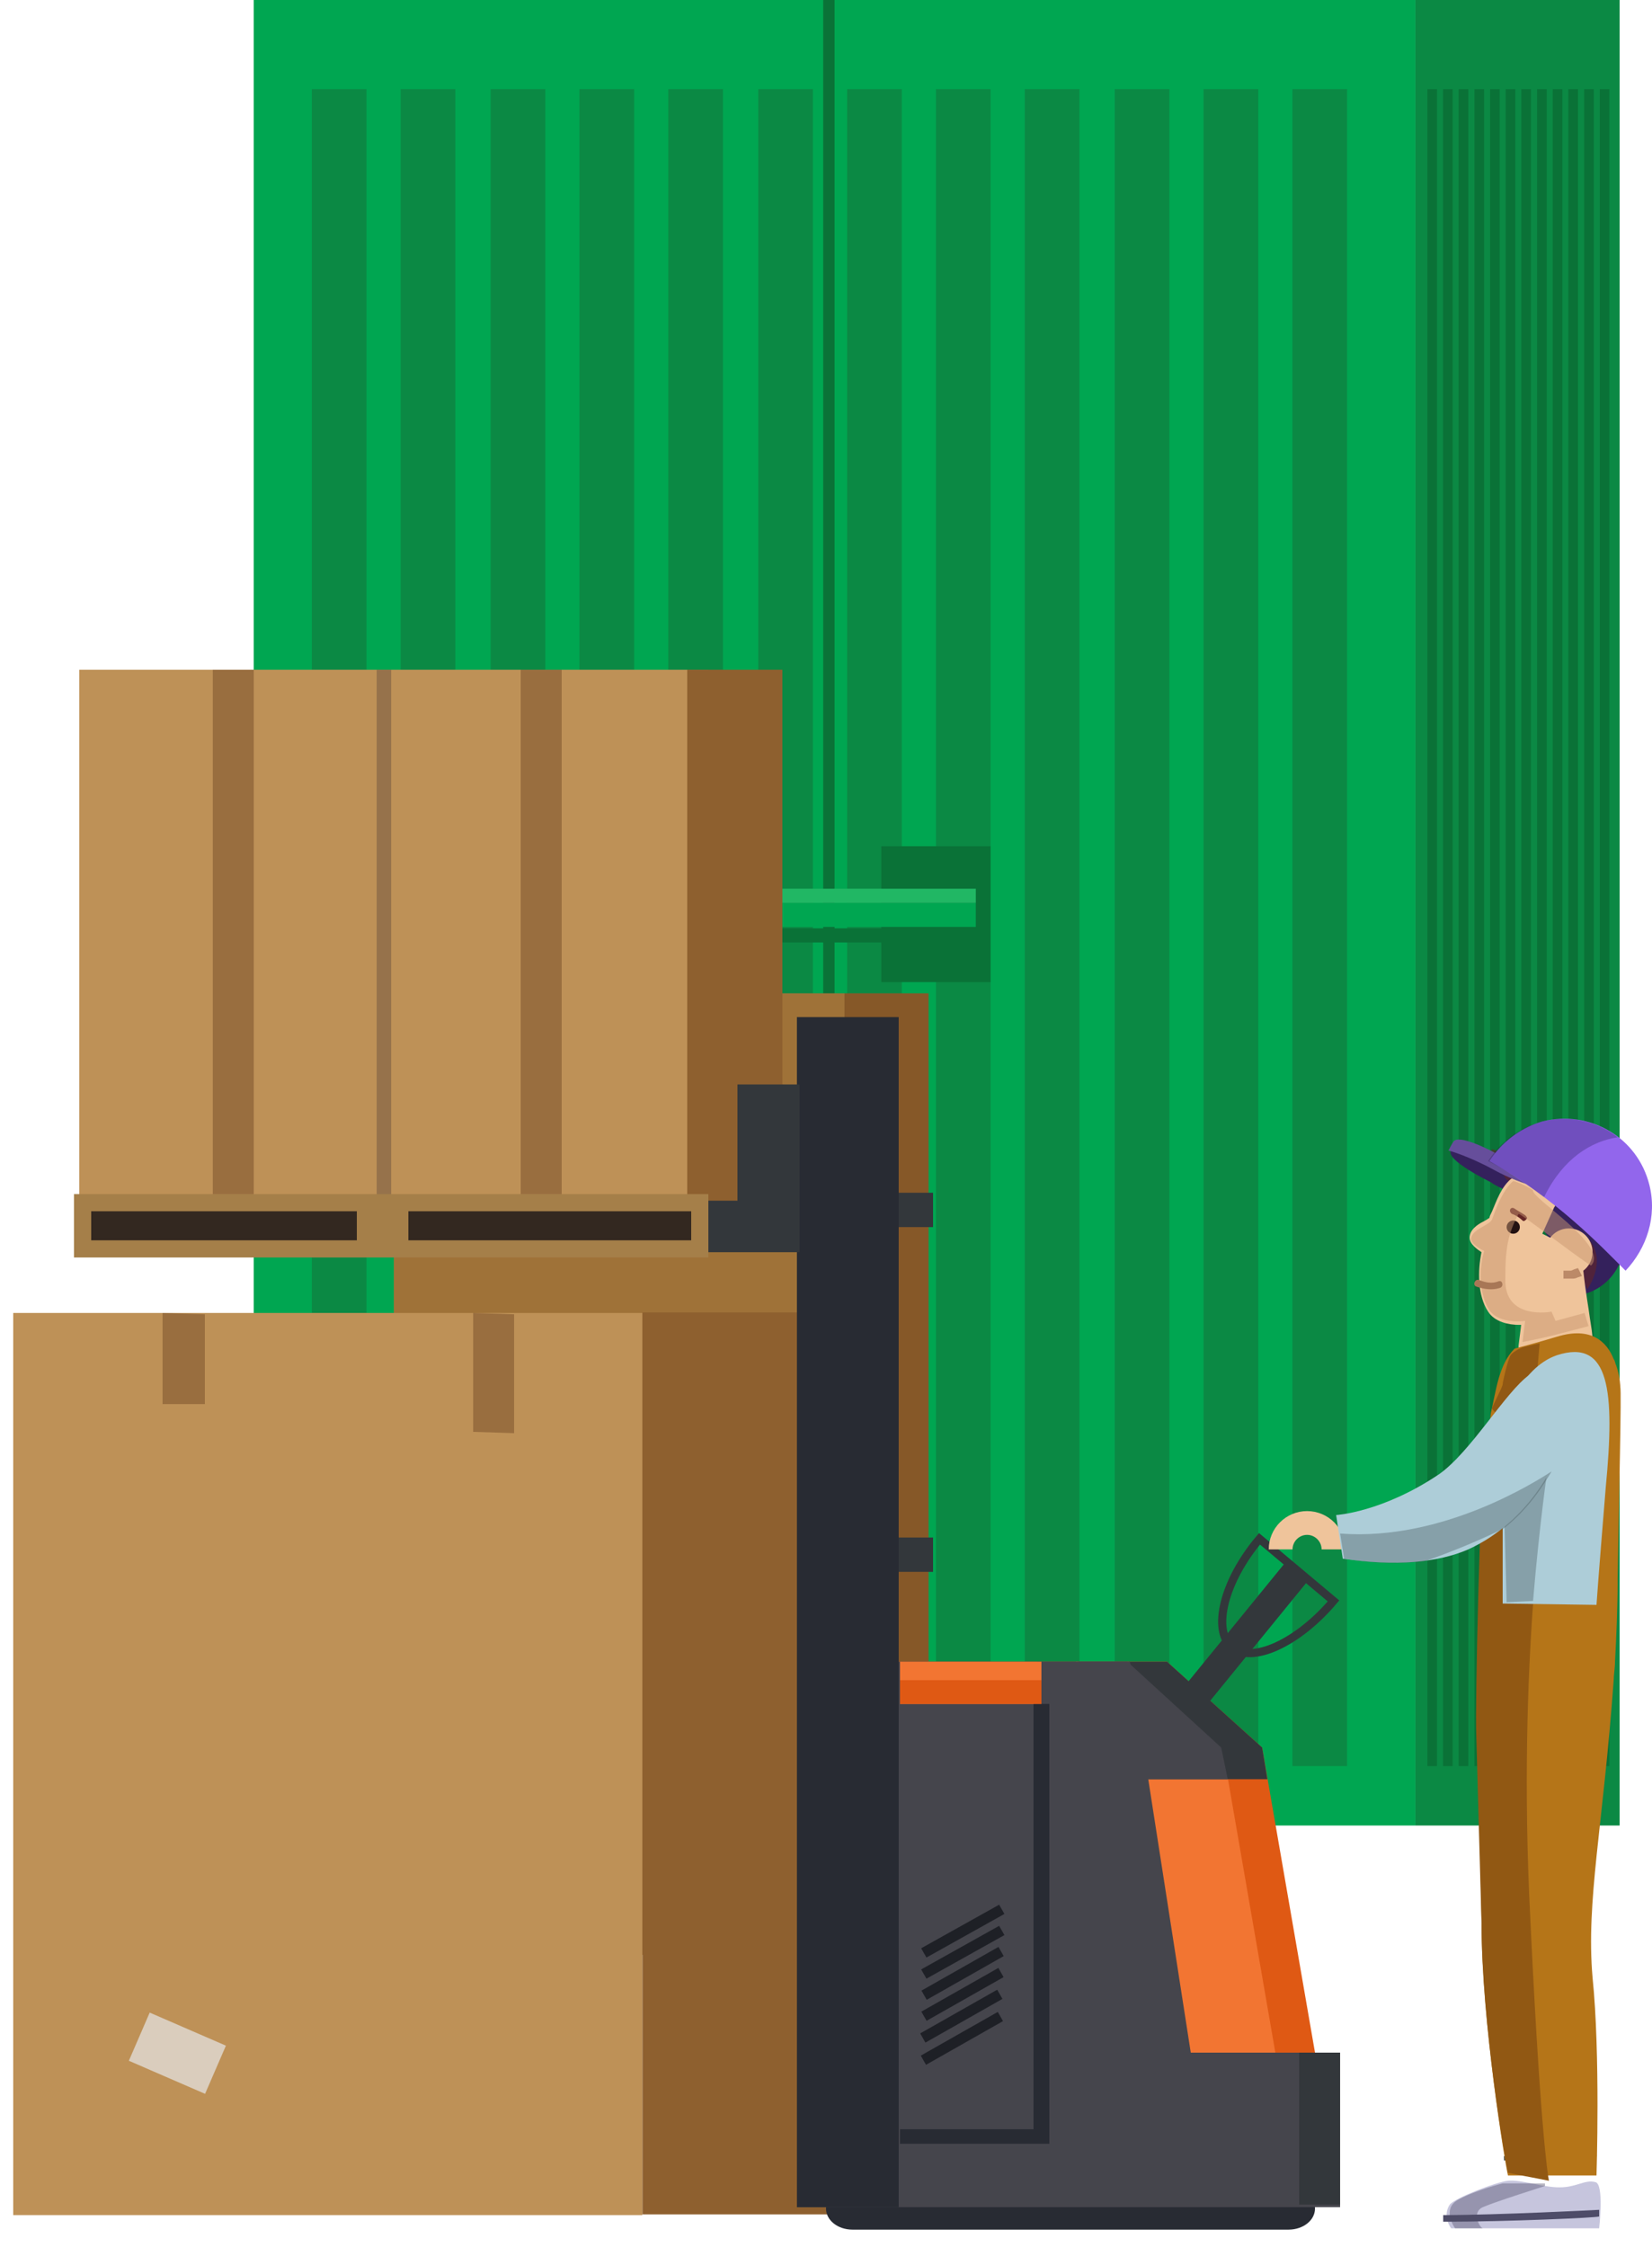 <svg width="306" height="416" viewBox="0 0 306 416" fill="none" xmlns="http://www.w3.org/2000/svg">
<path d="M262.176 0H300V338H262.176V0Z" fill="#0B8944"/>
<path d="M296.329 16.506H298.109V326.995H296.329V16.506Z" fill="#0A7237"/>
<path d="M293.437 16.506H295.217V326.995H293.437V16.506Z" fill="#0A7237"/>
<path d="M290.507 16.506H292.287V326.995H290.507V16.506Z" fill="#0A7237"/>
<path d="M287.615 16.506H289.395V326.995H287.615V16.506Z" fill="#0A7237"/>
<path d="M284.722 16.506H286.502V326.995H284.722V16.506Z" fill="#0A7237"/>
<path d="M281.793 16.506H283.573V326.995H281.793V16.506Z" fill="#0A7237"/>
<path d="M278.9 16.506H280.68V326.995H278.9V16.506Z" fill="#0A7237"/>
<path d="M276.008 16.506H277.788V326.995H276.008V16.506Z" fill="#0A7237"/>
<path d="M273.115 16.506H274.895V326.995H273.115V16.506Z" fill="#0A7237"/>
<path d="M270.186 16.506H271.966V326.995H270.186V16.506Z" fill="#0A7237"/>
<path d="M267.294 16.506H269.073V326.995H267.294V16.506Z" fill="#0A7237"/>
<path d="M264.401 16.506H266.181V326.995H264.401V16.506Z" fill="#0A7237"/>
<path d="M262.176 0H47V338H262.176V0Z" fill="#00A651"/>
<path d="M67.885 16.506H57.759V326.995H67.885V16.506Z" fill="#0B8944"/>
<path d="M84.339 16.506H74.213V326.995H84.339V16.506Z" fill="#0B8944"/>
<path d="M101.005 16.506H90.879V326.995H101.005V16.506Z" fill="#0B8944"/>
<path d="M117.46 16.506H107.334V326.995H117.46V16.506Z" fill="#0B8944"/>
<path d="M133.914 16.506H123.788V326.995H133.914V16.506Z" fill="#0B8944"/>
<path d="M150.58 16.506H140.454V326.995H150.58V16.506Z" fill="#0B8944"/>
<path d="M167.035 16.506H156.909V326.995H167.035V16.506Z" fill="#0B8944"/>
<path d="M154.588 0H152.479V338H154.588V0Z" fill="#0A7237"/>
<path d="M183.489 16.506H173.363V326.995H183.489V16.506Z" fill="#0B8944"/>
<path d="M199.944 16.506H189.818V326.995H199.944V16.506Z" fill="#0B8944"/>
<path d="M216.61 16.506H206.484V326.995H216.61V16.506Z" fill="#0B8944"/>
<path d="M233.064 16.506H222.938V326.995H233.064V16.506Z" fill="#0B8944"/>
<path d="M249.519 16.506H239.393V326.995H249.519V16.506Z" fill="#0B8944"/>
<path d="M183.489 156.685H163.238V181.838H183.489V156.685Z" fill="#0A7237"/>
<path d="M180.747 167.165H140.454V171.619H180.747V167.165Z" fill="#00A651"/>
<path d="M180.747 164.545H140.454V167.165H180.747V164.545Z" fill="#21B764"/>
<path d="M180.747 171.883H140.454V174.503H180.747V171.883Z" fill="#0A7237"/>
<path d="M233.786 346.301H137.089V355.349H233.786V346.301Z" fill="#332820"/>
<path d="M232.072 348.013V353.882H138.803V348.013H232.072ZM235.255 344.833H135.375V357.061H235.255V344.833Z" fill="#96724B"/>
<path d="M156.428 183.916H72.951V361.952H156.428V183.916Z" fill="#9F7238"/>
<path d="M172 322.824L156.428 362.442V183.917H172V322.824Z" fill="#865828"/>
<path d="M118.974 243.099H2.448V410.131H118.974V243.099Z" fill="#BE9157"/>
<path opacity="0.7" d="M27.728 372.636L23.867 381.556L37.985 387.679L41.846 378.76L27.728 372.636Z" fill="#E6E7E8"/>
<path d="M166 243H119V410H166V243Z" fill="#8E602F"/>
<path d="M131.214 124H14.688V221.333H131.214V124Z" fill="#BE9157"/>
<path d="M144.923 124H127.297V225.001H144.923V124Z" fill="#8E602F"/>
<path opacity="0.5" d="M37.944 259.973H30.111V243.099L37.944 243.344V259.973Z" fill="#754C29"/>
<path opacity="0.5" d="M95.228 265.354L87.639 265.109V243.099L95.228 243.344V265.354Z" fill="#754C29"/>
<path d="M153.246 213.997H141.006V230.382H153.246V213.997Z" fill="#1A2026"/>
<path d="M153.001 408.907C153.001 411.108 155.204 412.82 157.897 412.82H238.682C241.375 412.82 243.578 411.108 243.578 408.907C243.578 406.706 241.375 404.994 238.682 404.994H157.897C155.204 404.994 153.001 406.706 153.001 408.907Z" fill="#282B33"/>
<path d="M172.83 284.673H166.465V291.031H172.83V284.673Z" fill="#33373B"/>
<path d="M172.83 220.843H166.465V227.202H172.83V220.843Z" fill="#33373B"/>
<path d="M147.615 408.173H243.578V380.049L233.786 323.557L216.16 307.661H147.615V408.173Z" fill="#DF5914"/>
<path d="M199.269 408.173H236.234V380.049L226.442 323.557L209.061 307.661H199.269V408.173Z" fill="#F27532"/>
<path d="M199.758 329.426V307.661H216.16L233.786 323.557L234.765 329.426H199.758Z" fill="#33373B"/>
<path d="M192.169 329.426V307.661H208.816L226.197 323.557L227.421 329.426H192.169Z" fill="#45454C"/>
<path d="M220.566 380.049H248.229V408.662H147.615V307.661H209.305L220.566 380.049Z" fill="#45454C"/>
<path d="M192.904 307.661H166.71V315.486H192.904V307.661Z" fill="#F27532"/>
<path d="M238.195 289.164L217.947 314.005L222.123 317.402L242.371 292.561L238.195 289.164Z" fill="#33373B"/>
<path d="M233.297 284.917C226.687 292.743 224.484 301.792 228.156 304.971C231.828 308.15 240.396 304.237 247.005 296.412L233.297 284.917Z" stroke="#33373B" stroke-width="1.511" stroke-miterlimit="10"/>
<path d="M166.465 188.318H147.615V408.662H166.465V188.318Z" fill="#282B33"/>
<path d="M194.373 396.924H166.71V394.234H191.435V315.487H194.373V396.924Z" fill="#282B33"/>
<path d="M248.229 380.049H240.64V408.173H248.229V380.049Z" fill="#33373B"/>
<path d="M192.904 311.085H166.71V315.487H192.904V311.085Z" fill="#DF5914"/>
<path d="M136.6 222.311V200.791H148.105V231.849H135.131H50.429V222.311H136.6Z" fill="#33373B"/>
<path d="M184.821 372.513L170.558 380.604L171.525 382.305L185.788 374.214L184.821 372.513Z" fill="#1E2026"/>
<path d="M184.713 368.4L170.45 376.491L171.417 378.192L185.68 370.101L184.713 368.4Z" fill="#1E2026"/>
<path d="M184.926 364.367L170.663 372.456L171.63 374.157L185.893 366.068L184.926 364.367Z" fill="#1E2026"/>
<path d="M184.949 360.476L170.686 368.567L171.653 370.268L185.916 362.177L184.949 360.476Z" fill="#1E2026"/>
<path d="M171.606 366.355L170.627 364.644L185.07 356.573L186.05 358.285L171.606 366.355Z" fill="#1E2026"/>
<path d="M171.606 362.442L170.627 360.73L185.07 352.66L186.05 354.372L171.606 362.442Z" fill="#1E2026"/>
<path d="M72.461 124H69.769V222.311H72.461V124Z" fill="#96724B"/>
<path d="M129.745 222.801H15.423V231.361H129.745V222.801Z" fill="#332820"/>
<path d="M128.032 224.268V229.648H16.892V224.268H128.032ZM131.214 221.089H13.709V232.828H131.214V221.089Z" fill="#A57F49"/>
<path d="M75.644 222.312H66.096V232.094H75.644V222.312Z" fill="#A57F49"/>
<path opacity="0.5" d="M47.002 124H39.413V221.089H47.002V124Z" fill="#754C29"/>
<path opacity="0.5" d="M104.04 124H96.451V221.089H104.04V124Z" fill="#754C29"/>
<path fill-rule="evenodd" clip-rule="evenodd" d="M276.137 218.887C279.074 221.088 288.621 223.534 283.236 219.376C277.85 215.464 270.017 211.551 268.793 213.018C267.569 214.73 276.137 218.887 276.137 218.887Z" fill="#34215C"/>
<path d="M295.476 404.016C297.189 404.261 296.21 412.576 296.21 412.576H268.792C268.792 412.576 267.079 410.375 268.548 408.174C269.527 406.951 277.116 404.016 279.319 403.772C281.767 403.527 285.684 404.994 288.866 404.994C292.048 404.994 293.517 403.527 295.476 404.016Z" fill="#C6C5DD"/>
<path d="M268.302 411.353C268.058 411.353 267.568 411.353 267.323 411.353V410.131C277.36 410.131 296.21 409.152 296.21 409.152V410.375C296.21 410.62 278.584 411.353 268.302 411.353Z" fill="#4E4C68"/>
<path opacity="0.4" d="M286.173 404.75C286.173 404.75 276.871 407.685 274.667 408.663C272.464 409.641 274.178 412.576 274.667 412.576H269.527C269.527 412.576 266.834 408.907 270.261 407.195C273.443 405.484 278.339 404.261 278.339 404.261H286.173V404.75Z" fill="#4E4C68"/>
<path fill-rule="evenodd" clip-rule="evenodd" d="M280.298 218.154C280.298 218.154 278.094 215.464 277.115 213.263C277.115 213.263 296.21 205.926 302.085 220.11C302.085 220.11 303.554 225.001 300.371 233.072C298.168 238.941 293.027 239.675 293.027 239.675L280.298 218.154Z" fill="#34215C"/>
<path opacity="0.6" fill-rule="evenodd" clip-rule="evenodd" d="M294.007 238.696C294.007 238.696 298.168 233.071 293.762 228.914C289.6 224.757 290.335 231.36 290.335 231.36L294.007 238.696Z" fill="#632525"/>
<path opacity="0.6" fill-rule="evenodd" clip-rule="evenodd" d="M276.381 212.773C282.501 214.485 288.377 220.355 288.621 223.289C288.621 223.289 285.684 222.311 282.012 221.088L278.829 218.154C278.829 217.909 275.647 213.507 276.381 212.773Z" fill="#632525"/>
<path fill-rule="evenodd" clip-rule="evenodd" d="M282.011 250.19C281.766 250.19 281.521 250.19 281.521 249.945C281.277 249.701 281.277 249.456 281.277 249.212L281.766 245.299C281.521 245.299 281.521 245.299 281.277 245.299C279.563 245.299 276.87 244.81 275.646 242.853C273.688 239.919 273.688 235.272 274.422 231.848C273.688 231.359 272.219 230.381 272.219 229.158C272.219 227.691 273.688 226.713 274.667 226.224C275.157 225.979 275.891 225.49 275.891 225.49C275.891 225.245 276.136 224.756 276.381 224.267C277.115 222.555 278.094 219.621 280.053 218.153C280.297 217.909 280.297 217.909 280.542 217.909H280.787C281.032 217.909 285.193 219.131 287.886 222.8C288.131 223.044 288.131 223.289 287.886 223.533L285.683 228.425L287.152 229.158C287.886 228.18 289.11 227.446 290.579 227.446C293.027 227.446 294.986 229.403 294.986 231.848C294.986 233.316 294.251 234.538 293.272 235.272C293.762 239.674 294.251 242.12 294.496 244.076C294.741 245.788 294.986 246.766 294.986 248.234C294.986 248.723 294.741 248.967 294.251 248.967C293.762 248.967 282.011 250.19 282.011 250.19Z" fill="#EFC49B"/>
<path d="M291.069 236.74C291.069 236.74 290.824 236.74 290.58 236.74H289.6V235.273H290.58C291.069 235.273 291.069 235.273 291.559 235.028L292.293 234.784L293.028 236.251L292.293 236.496C291.804 236.74 291.559 236.74 291.069 236.74Z" fill="#BC8A68"/>
<path d="M280.298 228.425C280.974 228.425 281.522 227.878 281.522 227.202C281.522 226.527 280.974 225.979 280.298 225.979C279.622 225.979 279.074 226.527 279.074 227.202C279.074 227.878 279.622 228.425 280.298 228.425Z" fill="#231212"/>
<path fill-rule="evenodd" clip-rule="evenodd" d="M280.543 223.778C281.277 224.267 281.767 224.512 282.501 225.001C282.746 225.246 282.991 225.49 282.746 225.735C282.501 225.979 282.256 226.224 282.012 225.979C281.522 225.49 280.788 225.001 280.053 224.757C279.319 224.267 279.808 223.289 280.543 223.778Z" fill="#632525"/>
<g opacity="0.7">
<path opacity="0.7" fill-rule="evenodd" clip-rule="evenodd" d="M276.381 225.736C276.871 224.513 278.095 220.6 280.298 218.644C280.298 218.644 282.012 219.133 283.97 220.355C283.236 221.578 298.169 230.627 294.741 234.295C294.496 234.54 281.522 224.513 281.277 224.757C279.319 228.426 278.829 231.116 278.829 236.741C278.584 244.566 287.397 242.855 287.397 242.855L288.132 244.566L293.517 243.099L294.252 245.545L287.642 247.257C287.642 247.257 284.704 247.99 282.012 248.479L282.501 244.566C282.501 244.566 277.85 245.3 275.892 242.61C273.933 239.675 273.933 234.784 274.912 231.605C274.912 231.605 272.709 230.627 272.464 229.404C272.709 227.448 275.892 226.958 276.381 225.736Z" fill="#C9976F"/>
</g>
<path fill-rule="evenodd" clip-rule="evenodd" d="M273.933 236.985C275.157 237.474 276.381 237.718 277.605 237.229C278.339 236.985 278.584 238.208 277.85 238.452C276.381 238.941 274.912 238.697 273.443 238.208C272.709 237.963 273.198 236.74 273.933 236.985Z" fill="#A87756"/>
<path fill-rule="evenodd" clip-rule="evenodd" d="M276.626 259.484C276.626 259.484 277.36 258.016 281.032 256.304C284.704 254.592 285.194 254.103 285.194 254.103C285.194 254.103 285.194 252.881 286.907 250.68C287.397 249.946 289.845 249.212 291.803 248.723C294.496 248.234 296.21 249.212 296.21 249.212C297.679 248.968 296.455 248.234 294.741 247.745C291.069 246.522 280.787 250.19 280.298 250.435L276.626 259.484Z" fill="#13658E"/>
<path fill-rule="evenodd" clip-rule="evenodd" d="M295.72 398.88L278.584 399.614L295.72 398.88Z" fill="#47595F" stroke="#334144" stroke-width="0.802" stroke-miterlimit="10"/>
<path fill-rule="evenodd" clip-rule="evenodd" d="M276.136 261.685C277.115 257.528 277.605 252.636 280.543 249.702C280.543 249.702 285.194 248.479 288.376 247.501C294.741 245.544 297.679 248.479 298.903 251.658C299.148 251.903 299.148 252.392 299.392 252.881C300.127 255.082 300.127 256.794 300.127 256.794C300.372 257.528 299.882 277.337 299.637 292.254V292.744C299.637 292.744 299.637 292.744 299.637 292.988C299.637 297.146 299.392 303.259 299.148 307.661C299.148 308.884 298.903 310.107 298.903 311.085C296.944 338.231 293.762 351.926 294.986 366.11C296.455 380.294 295.72 402.794 295.72 402.794H279.319C278.829 400.837 274.423 374.425 274.423 355.594L273.688 320.867C273.443 315.732 274.423 274.891 275.157 270.978L276.136 261.685Z" fill="#B57518"/>
<path d="M249.208 286.874H244.802C244.802 285.407 243.578 284.184 242.109 284.184C240.64 284.184 239.416 285.407 239.416 286.874H235.01C235.01 282.961 238.192 279.782 242.109 279.782C246.026 279.782 249.208 282.961 249.208 286.874Z" fill="#EFC49B"/>
<path fill-rule="evenodd" clip-rule="evenodd" d="M273.443 321.111C273.199 315.975 274.178 275.135 274.912 271.222L275.157 269.999C280.298 268.532 286.663 271.955 286.663 271.955C286.663 271.955 281.277 303.748 283.235 350.458C285.194 393.255 286.663 402.548 286.907 403.771L279.319 402.303C278.829 400.347 274.423 374.669 274.423 356.082L273.443 321.111Z" fill="#915813"/>
<path fill-rule="evenodd" clip-rule="evenodd" d="M282.011 249.457L285.193 248.723L284.704 254.348L277.605 261.929C277.605 261.929 276.381 261.195 276.381 260.706C276.381 260.462 278.339 256.793 278.339 256.304C278.339 255.815 279.318 251.658 279.808 250.924C280.297 250.19 282.011 249.457 282.011 249.457Z" fill="#915813"/>
<path fill-rule="evenodd" clip-rule="evenodd" d="M278.339 263.397C278.339 263.397 281.277 253.37 288.376 250.925C298.168 247.746 299.148 257.528 297.434 275.38C295.965 293.233 295.72 297.146 295.72 297.146L278.339 296.901V263.397Z" fill="#ADCDD8"/>
<path opacity="0.4" fill-rule="evenodd" clip-rule="evenodd" d="M278.339 269.755C282.501 270 286.663 271.956 286.663 271.956C286.663 271.956 285.194 281.739 283.97 296.412L279.074 296.656L278.339 269.755Z" fill="#4D5E63"/>
<path fill-rule="evenodd" clip-rule="evenodd" d="M292.783 255.082C289.845 249.946 283.236 254.593 283.236 254.593C278.829 257.772 272.464 268.777 266.589 272.934C256.063 280.026 247.495 280.515 247.495 280.515L248.719 288.586C258.511 290.053 266.344 289.319 271.975 286.874C283.725 281.494 288.132 270.244 288.132 270.244L292.783 255.082Z" fill="#ADCDD8"/>
<path fill-rule="evenodd" clip-rule="evenodd" d="M276.871 216.686C281.767 219.376 289.356 221.577 283.725 217.664C278.34 213.751 270.506 209.838 269.282 211.306C269.037 211.55 268.303 213.018 268.303 213.018C268.303 213.018 271.975 213.996 276.871 216.686Z" fill="#664E9B"/>
<path fill-rule="evenodd" clip-rule="evenodd" d="M275.891 214.975C278.094 211.551 281.522 208.861 285.683 207.638C294.496 205.437 303.309 210.573 305.512 219.377C306.981 225.246 305.023 231.116 301.106 235.273C296.454 230.626 288.376 222.067 275.891 214.975Z" fill="#9266EC"/>
<path opacity="0.4" fill-rule="evenodd" clip-rule="evenodd" d="M248.229 283.94C267.323 285.407 284.704 274.158 287.397 272.446C285.928 274.891 283.235 279.293 278.584 282.962C274.177 285.163 268.792 287.364 263.896 289.076C259.489 289.565 254.593 289.565 248.963 288.586L248.229 283.94Z" fill="#4D5E63"/>
<path opacity="0.3" fill-rule="evenodd" clip-rule="evenodd" d="M285.684 207.638C290.825 206.415 295.966 207.638 299.638 210.572C294.742 211.306 289.601 214.485 286.173 221.333C286.173 221.333 286.173 221.577 285.929 221.577C282.991 219.376 279.564 216.931 275.647 214.974C277.85 211.551 281.277 208.86 285.684 207.638Z" fill="#221A50"/>
</svg>
